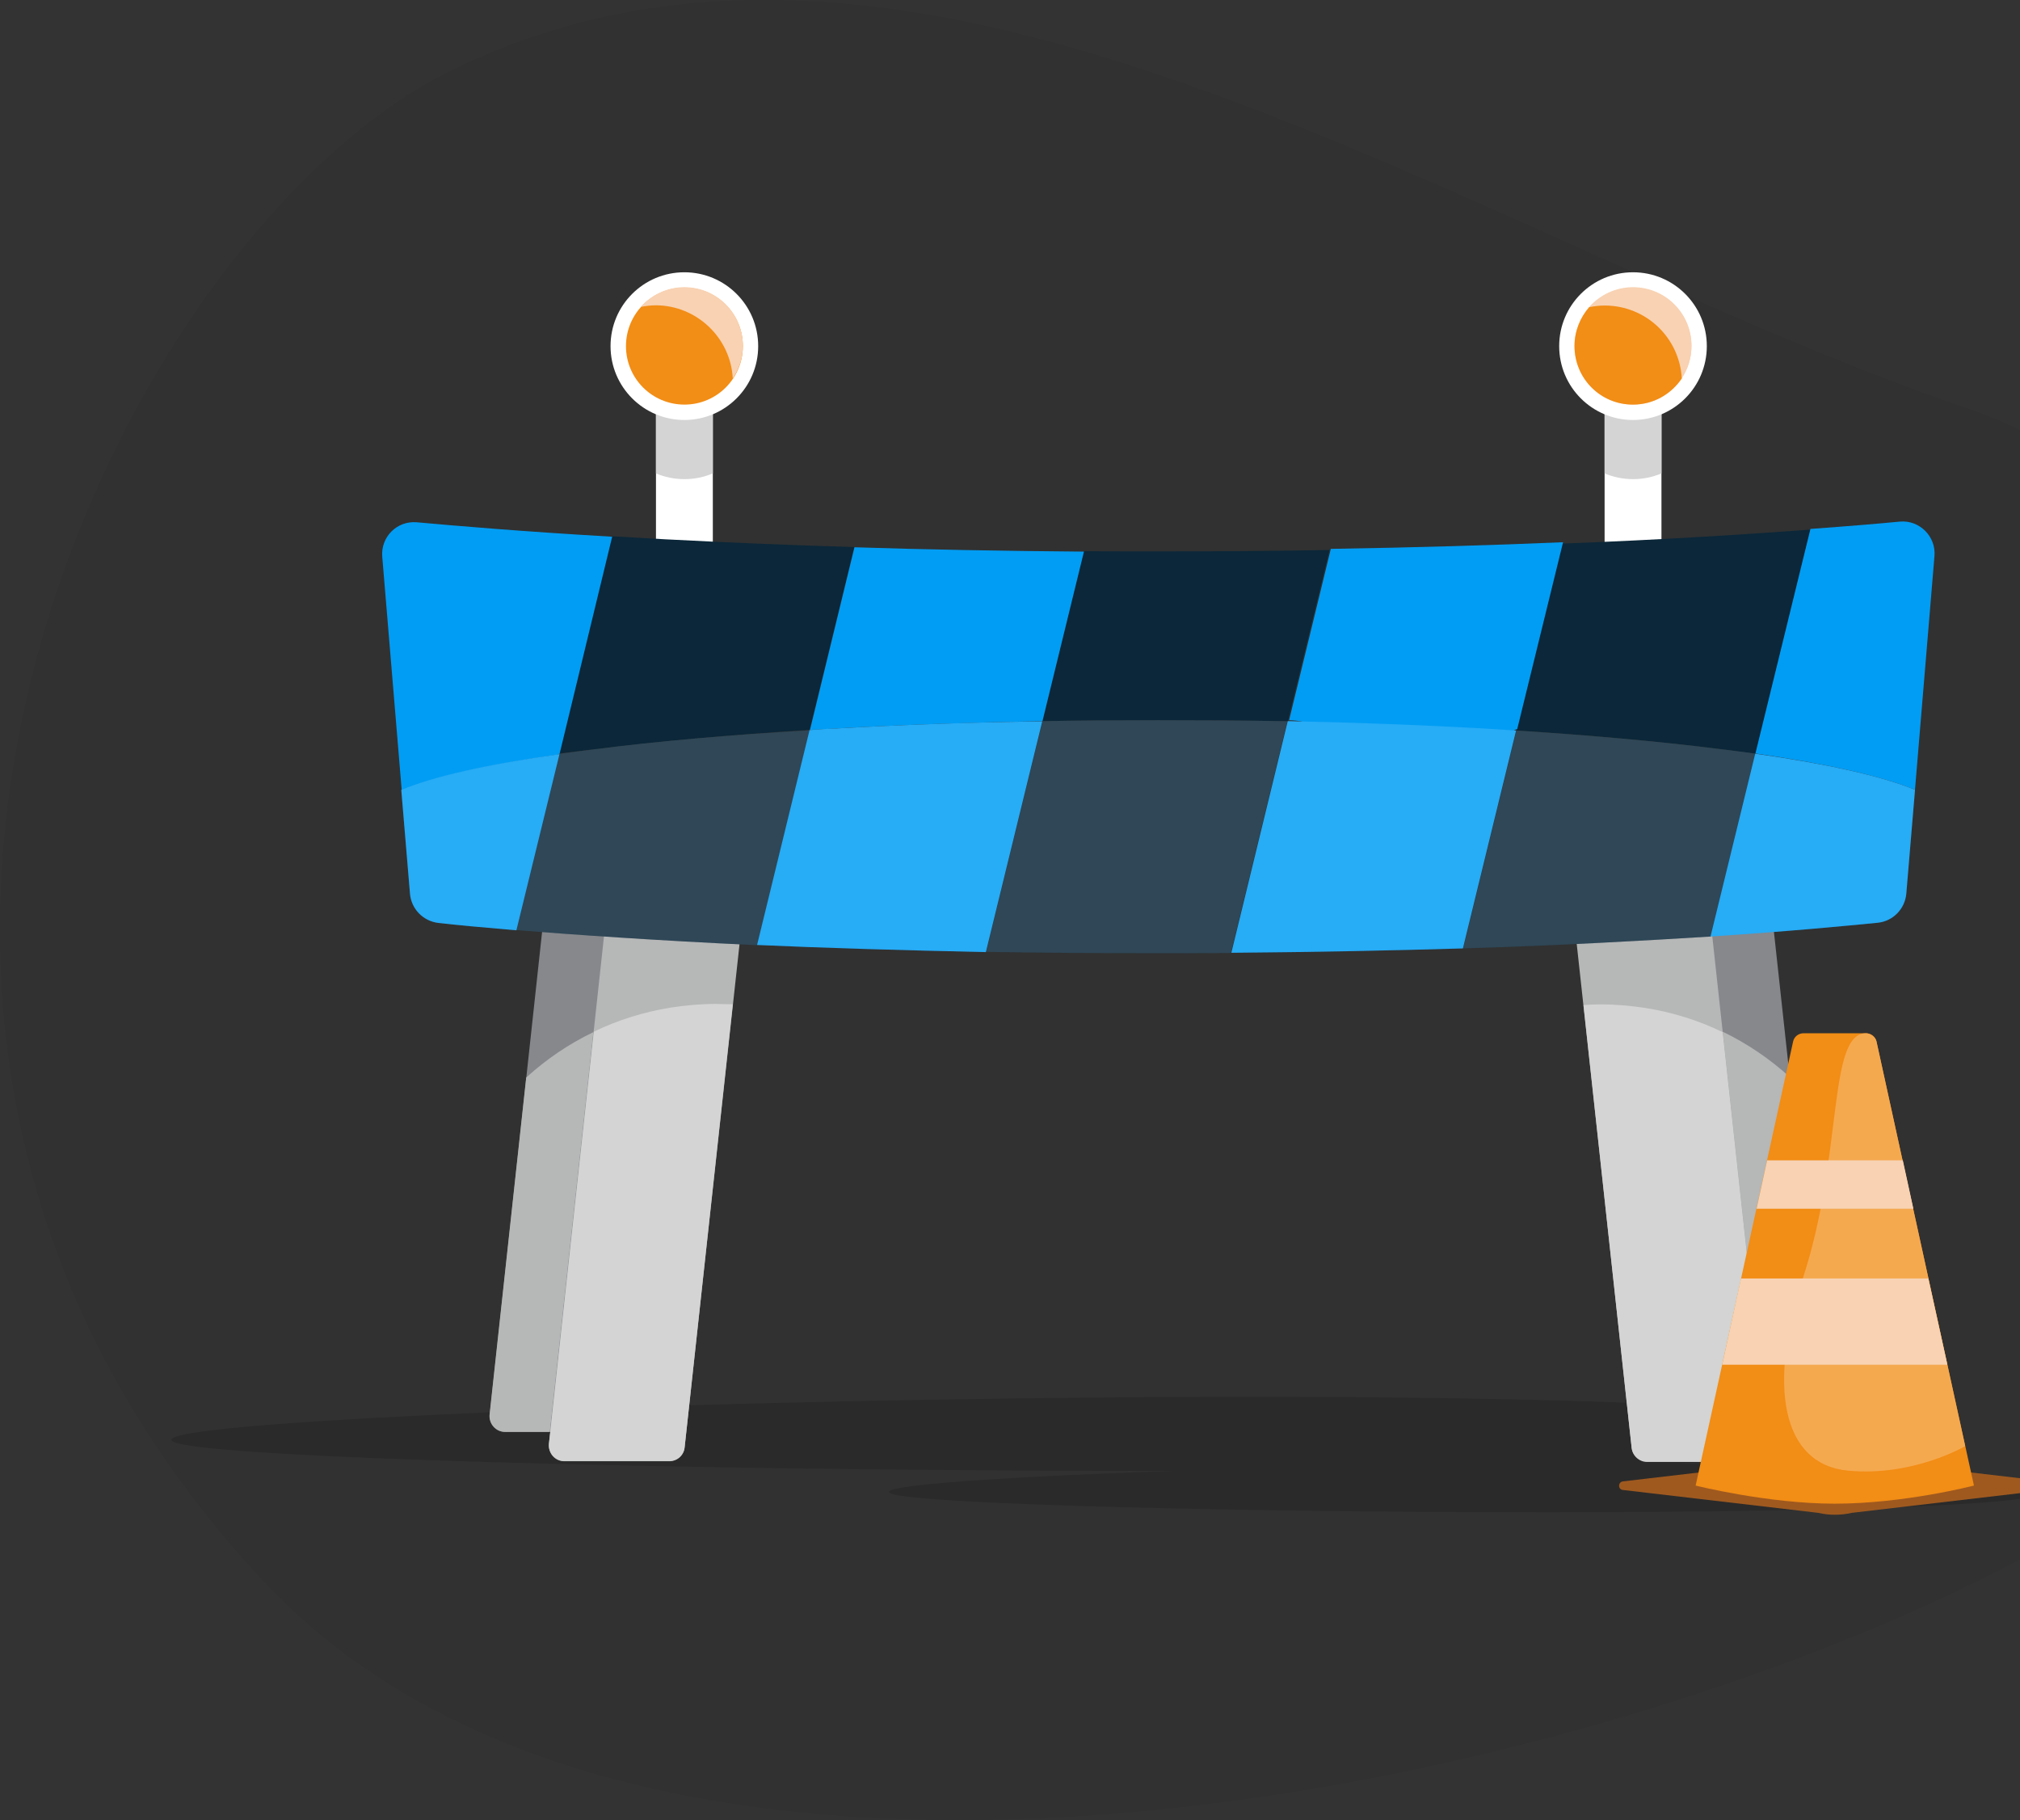 <svg width="121" height="109" viewBox="0 0 121 109" fill="none" xmlns="http://www.w3.org/2000/svg">
<rect x="0" y="0" width="121" height="109" fill="#333333" stroke="none"/>
<g style="mix-blend-mode:multiply" opacity="0.05">
<path d="M26.794 4.342C55.041 -9.793 87.888 14.231 117.892 24.478C140.989 32.363 149.352 70.754 129.853 87.567C112.591 102.456 42.682 123.376 15.85 94.764C-16.38 60.411 7.404 14.039 26.794 4.342Z" fill="black"/>
</g>
<path opacity="0.15" d="M120.308 88.556C116.738 87.965 109.185 87.691 100.397 87.636C112.769 87.183 118.88 86.372 110.998 85.067C92.199 81.949 -0.424 84.696 11.29 86.564C17.002 87.471 44.961 88.103 70.351 88.089C58.816 88.487 50.81 89.078 53.928 89.573C61.975 90.836 136.732 91.276 120.308 88.556Z" fill="black"/>
<path d="M36.546 85.754H30.257C29.694 85.754 29.282 85.273 29.337 84.71L32.742 53.324H40.913L37.494 84.916C37.425 85.397 37.027 85.754 36.546 85.754Z" fill="#86888C"/>
<path d="M108.488 85.754H102.199C101.718 85.754 101.32 85.397 101.279 84.916L97.818 53.324H105.989L109.408 84.71C109.463 85.273 109.037 85.754 108.488 85.754Z" fill="#86888C"/>
<path d="M40.091 87.512H33.802C33.239 87.512 32.827 87.031 32.882 86.468L36.287 55.082H44.458L41.011 86.674C40.97 87.155 40.572 87.512 40.091 87.512Z" fill="#B6B7B7"/>
<path d="M104.945 87.512H98.656C98.175 87.512 97.777 87.155 97.736 86.674L94.289 55.082H102.46L105.879 86.468C105.934 87.031 105.494 87.512 104.945 87.512Z" fill="#B6B7B7"/>
<path d="M42.699 20.729H39.293V35.041H42.699V20.729Z" fill="white"/>
<path d="M39.293 20.729V28.352C39.815 28.572 40.392 28.695 40.996 28.695C41.6 28.695 42.177 28.572 42.699 28.352V20.729H39.293Z" fill="#D3D4D3"/>
<path d="M40.994 25.152C43.438 25.152 45.416 23.174 45.416 20.729C45.416 18.284 43.438 16.306 40.994 16.306C38.55 16.306 36.572 18.284 36.572 20.729C36.572 23.174 38.55 25.152 40.994 25.152Z" fill="white"/>
<path d="M40.998 24.231C42.934 24.231 44.499 22.666 44.499 20.729C44.499 18.792 42.934 17.226 40.998 17.226C39.062 17.226 37.496 18.792 37.496 20.729C37.496 22.666 39.062 24.231 40.998 24.231Z" fill="#F28D15"/>
<path d="M99.523 20.729H96.117V35.041H99.523V20.729Z" fill="white"/>
<path d="M96.117 20.729V28.352C96.639 28.572 97.216 28.695 97.82 28.695C98.424 28.695 99.001 28.572 99.523 28.352V20.729H96.117Z" fill="#D3D4D3"/>
<path d="M97.818 25.152C100.262 25.152 102.24 23.174 102.24 20.729C102.24 18.284 100.262 16.306 97.818 16.306C95.374 16.306 93.397 18.284 93.397 20.729C93.397 23.174 95.374 25.152 97.818 25.152Z" fill="white"/>
<path d="M97.816 24.231C99.752 24.231 101.318 22.666 101.318 20.729C101.318 18.792 99.752 17.226 97.816 17.226C95.88 17.226 94.314 18.792 94.314 20.729C94.314 22.666 95.88 24.231 97.816 24.231Z" fill="#F8D2B3"/>
<path d="M100.718 22.666C101.102 22.102 101.322 21.443 101.322 20.701C101.322 18.765 99.756 17.199 97.82 17.199C96.776 17.199 95.843 17.666 95.197 18.38C95.499 18.325 95.802 18.284 96.117 18.284C98.575 18.297 100.594 20.248 100.718 22.666Z" fill="#F8D2B3"/>
<path d="M97.816 24.231C99.038 24.231 100.096 23.613 100.741 22.666C100.604 20.221 98.599 18.297 96.113 18.297C95.797 18.297 95.495 18.339 95.193 18.394C94.658 19.012 94.314 19.836 94.314 20.715C94.314 22.666 95.866 24.231 97.816 24.231Z" fill="#F28D15"/>
<path d="M102.818 44.835C103.615 44.931 104.397 45.041 105.166 45.151L108.448 31.718C104.727 31.992 99.701 32.322 93.576 32.555L90.83 43.75C95.279 44.025 99.316 44.396 102.818 44.835Z" fill="#0B2739"/>
<path d="M35.587 44.876C39.309 44.409 43.676 44.011 48.495 43.709L51.173 32.761C45.571 32.596 40.709 32.363 36.645 32.116L33.459 45.124C34.173 45.055 34.873 44.945 35.587 44.876Z" fill="#0B2739"/>
<path d="M62.447 43.187C62.461 43.187 62.461 43.187 62.489 43.187C64.727 43.146 67.034 43.132 69.368 43.132C71.867 43.132 74.312 43.146 76.715 43.187C76.852 43.187 76.99 43.187 77.141 43.187L79.64 32.94C76.399 32.995 72.98 33.022 69.368 33.022C67.871 33.022 66.388 33.022 64.919 33.009L62.447 43.187Z" fill="#0B2739"/>
<path d="M86.254 48.764C86.913 48.805 90.25 43.626 90.882 43.668L93.629 32.473C89.481 32.651 84.84 32.789 79.718 32.871L77.219 43.132C81.325 43.214 82.574 48.571 86.254 48.764Z" fill="#019DF4"/>
<path d="M114.49 47.211C114.573 47.225 114.627 47.266 114.71 47.294L115.877 33.297C115.973 32.116 114.971 31.14 113.817 31.237C112.54 31.36 110.741 31.511 108.448 31.676L105.152 45.124C109.341 45.728 112.568 46.456 114.49 47.211Z" fill="#019DF4"/>
<path d="M50.112 43.626C53.971 43.407 58.118 43.269 62.444 43.187L64.929 33.036C59.972 32.995 55.358 32.912 51.184 32.775L48.52 43.709C49.041 43.695 49.577 43.654 50.112 43.626Z" fill="#019DF4"/>
<path d="M36.67 32.143C31.205 31.827 27.25 31.484 24.957 31.278C23.776 31.182 22.801 32.157 22.897 33.338L24.064 47.335C25.946 46.538 29.214 45.797 33.512 45.178L36.67 32.143Z" fill="#019DF4"/>
<path d="M35.587 44.876C34.845 44.972 34.145 45.055 33.472 45.151L30.891 55.7C34.337 55.975 39.171 56.318 45.364 56.607L48.509 43.736C43.675 44.011 39.308 44.395 35.587 44.876Z" fill="#0B2739"/>
<path opacity="0.15" d="M35.587 44.876C34.845 44.972 34.145 45.055 33.472 45.151L30.891 55.7C34.337 55.975 39.171 56.318 45.364 56.607L48.509 43.736C43.675 44.011 39.308 44.395 35.587 44.876Z" fill="white"/>
<path d="M102.818 44.835C99.317 44.396 95.279 44.038 90.83 43.75L87.644 56.799C93.549 56.62 98.507 56.332 102.503 56.085L105.18 45.137C104.398 45.027 103.615 44.931 102.818 44.835Z" fill="#0B2739"/>
<path opacity="0.15" d="M102.818 44.835C99.317 44.396 95.279 44.038 90.83 43.75L87.644 56.799C93.549 56.62 98.507 56.332 102.503 56.085L105.18 45.137C104.398 45.027 103.615 44.931 102.818 44.835Z" fill="white"/>
<path d="M76.714 43.187C74.311 43.146 71.867 43.132 69.367 43.132C67.019 43.132 64.726 43.146 62.488 43.187C62.474 43.187 62.474 43.187 62.446 43.187L59.068 57.005C62.295 57.06 65.715 57.087 69.354 57.087C70.85 57.087 72.292 57.087 73.734 57.074L77.112 43.201C77.002 43.187 76.865 43.187 76.714 43.187Z" fill="#0B2739"/>
<path opacity="0.15" d="M76.714 43.187C74.311 43.146 71.867 43.132 69.367 43.132C67.019 43.132 64.726 43.146 62.488 43.187C62.474 43.187 62.474 43.187 62.446 43.187L59.068 57.005C62.295 57.06 65.715 57.087 69.354 57.087C70.85 57.087 72.292 57.087 73.734 57.074L77.112 43.201C77.002 43.187 76.865 43.187 76.714 43.187Z" fill="white"/>
<path d="M88.865 43.626C85.185 43.42 81.244 43.269 77.138 43.187L73.76 57.06C78.841 57.019 83.468 56.923 87.629 56.799L90.815 43.75C90.169 43.709 89.524 43.667 88.865 43.626Z" fill="#019DF4"/>
<path opacity="0.15" d="M88.865 43.626C85.185 43.42 81.244 43.269 77.138 43.187L73.76 57.06C78.841 57.019 83.468 56.923 87.629 56.799L90.815 43.75C90.169 43.709 89.524 43.667 88.865 43.626Z" fill="white"/>
<path d="M105.141 45.137L102.463 56.085C107.31 55.769 110.675 55.439 112.487 55.261C113.394 55.164 114.108 54.436 114.19 53.516L114.712 47.294C114.657 47.28 114.575 47.239 114.492 47.211C112.57 46.456 109.343 45.728 105.141 45.137Z" fill="#019DF4"/>
<path opacity="0.15" d="M105.141 45.137L102.463 56.085C107.31 55.769 110.675 55.439 112.487 55.261C113.394 55.164 114.108 54.436 114.19 53.516L114.712 47.294C114.657 47.28 114.575 47.239 114.492 47.211C112.57 46.456 109.343 45.728 105.141 45.137Z" fill="white"/>
<path d="M50.115 43.626C49.579 43.64 49.03 43.681 48.494 43.722L45.35 56.593C49.346 56.772 53.932 56.909 59.054 57.019L62.432 43.201C58.12 43.255 53.987 43.407 50.115 43.626Z" fill="#019DF4"/>
<path opacity="0.15" d="M50.115 43.626C49.579 43.64 49.03 43.681 48.494 43.722L45.35 56.593C49.346 56.772 53.932 56.909 59.054 57.019L62.432 43.201C58.12 43.255 53.987 43.407 50.115 43.626Z" fill="white"/>
<path d="M24.037 47.308L24.559 53.53C24.641 54.437 25.342 55.164 26.262 55.274C27.305 55.398 28.857 55.535 30.931 55.714L33.512 45.165C29.187 45.769 25.918 46.511 24.037 47.308Z" fill="#019DF4"/>
<path opacity="0.15" d="M24.037 47.308L24.559 53.53C24.641 54.437 25.342 55.164 26.262 55.274C27.305 55.398 28.857 55.535 30.931 55.714L33.512 45.165C29.187 45.769 25.918 46.511 24.037 47.308Z" fill="white"/>
<path d="M30.257 85.754H32.935L35.544 61.812C34.061 62.527 32.729 63.433 31.52 64.532L29.323 84.737C29.282 85.273 29.708 85.754 30.257 85.754Z" fill="#B6B7B7"/>
<path d="M42.892 60.123C41.972 60.123 41.052 60.206 40.173 60.343C38.553 60.604 36.987 61.098 35.573 61.785L32.964 85.74L32.882 86.454C32.827 87.018 33.266 87.499 33.802 87.499H40.091C40.572 87.499 40.97 87.141 41.011 86.661L43.895 60.137C43.579 60.151 43.236 60.123 42.892 60.123Z" fill="#D3D4D3"/>
<path d="M105.797 85.754H108.488C109.051 85.754 109.463 85.273 109.408 84.71L107.211 64.505C106.016 63.42 104.671 62.499 103.188 61.785L105.797 85.754Z" fill="#B6B7B7"/>
<path d="M105.88 86.468L105.798 85.754L103.189 61.813C101.747 61.112 100.209 60.631 98.589 60.37C97.71 60.233 96.79 60.151 95.87 60.151C95.526 60.151 95.183 60.164 94.853 60.192L97.737 86.716C97.792 87.196 98.204 87.553 98.657 87.553H104.947C105.496 87.512 105.935 87.031 105.88 86.468Z" fill="#D3D4D3"/>
<path d="M43.893 22.666C44.278 22.102 44.498 21.443 44.498 20.701C44.498 18.765 42.932 17.199 40.996 17.199C39.952 17.199 39.019 17.666 38.373 18.38C38.675 18.325 38.977 18.284 39.293 18.284C41.751 18.297 43.77 20.248 43.893 22.666Z" fill="#F8D2B3"/>
<path d="M122.648 89.229L110.92 90.603C110.261 90.754 109.561 90.754 108.916 90.603L97.188 89.229C96.914 89.174 96.914 88.79 97.188 88.721L108.916 87.347C109.575 87.196 110.275 87.196 110.92 87.347L122.648 88.721C122.922 88.776 122.922 89.16 122.648 89.229Z" fill="#9F591F"/>
<path d="M111.787 61.881H108.024C107.736 61.881 107.461 62.087 107.406 62.389L101.57 88.968C101.57 88.968 105.882 90.053 109.906 90.053C114.066 90.053 118.241 88.968 118.241 88.968L112.405 62.389C112.35 62.101 112.103 61.881 111.787 61.881Z" fill="#F28D15"/>
<path d="M111.784 61.881C109.463 61.867 110.424 69.134 107.994 76.551C105.893 82.966 106.703 87.691 110.699 88.075C114.599 88.446 117.716 86.606 117.716 86.606L112.402 62.362C112.347 62.101 112.004 61.881 111.784 61.881Z" fill="#F5A94F"/>
<path d="M105.852 69.491L105.221 72.389H114.613L113.982 69.491H105.852Z" fill="#F8D2B3"/>
<path d="M104.288 76.565L103.162 81.73H116.647L115.507 76.565H104.288Z" fill="#F8D2B3"/>
</svg>
